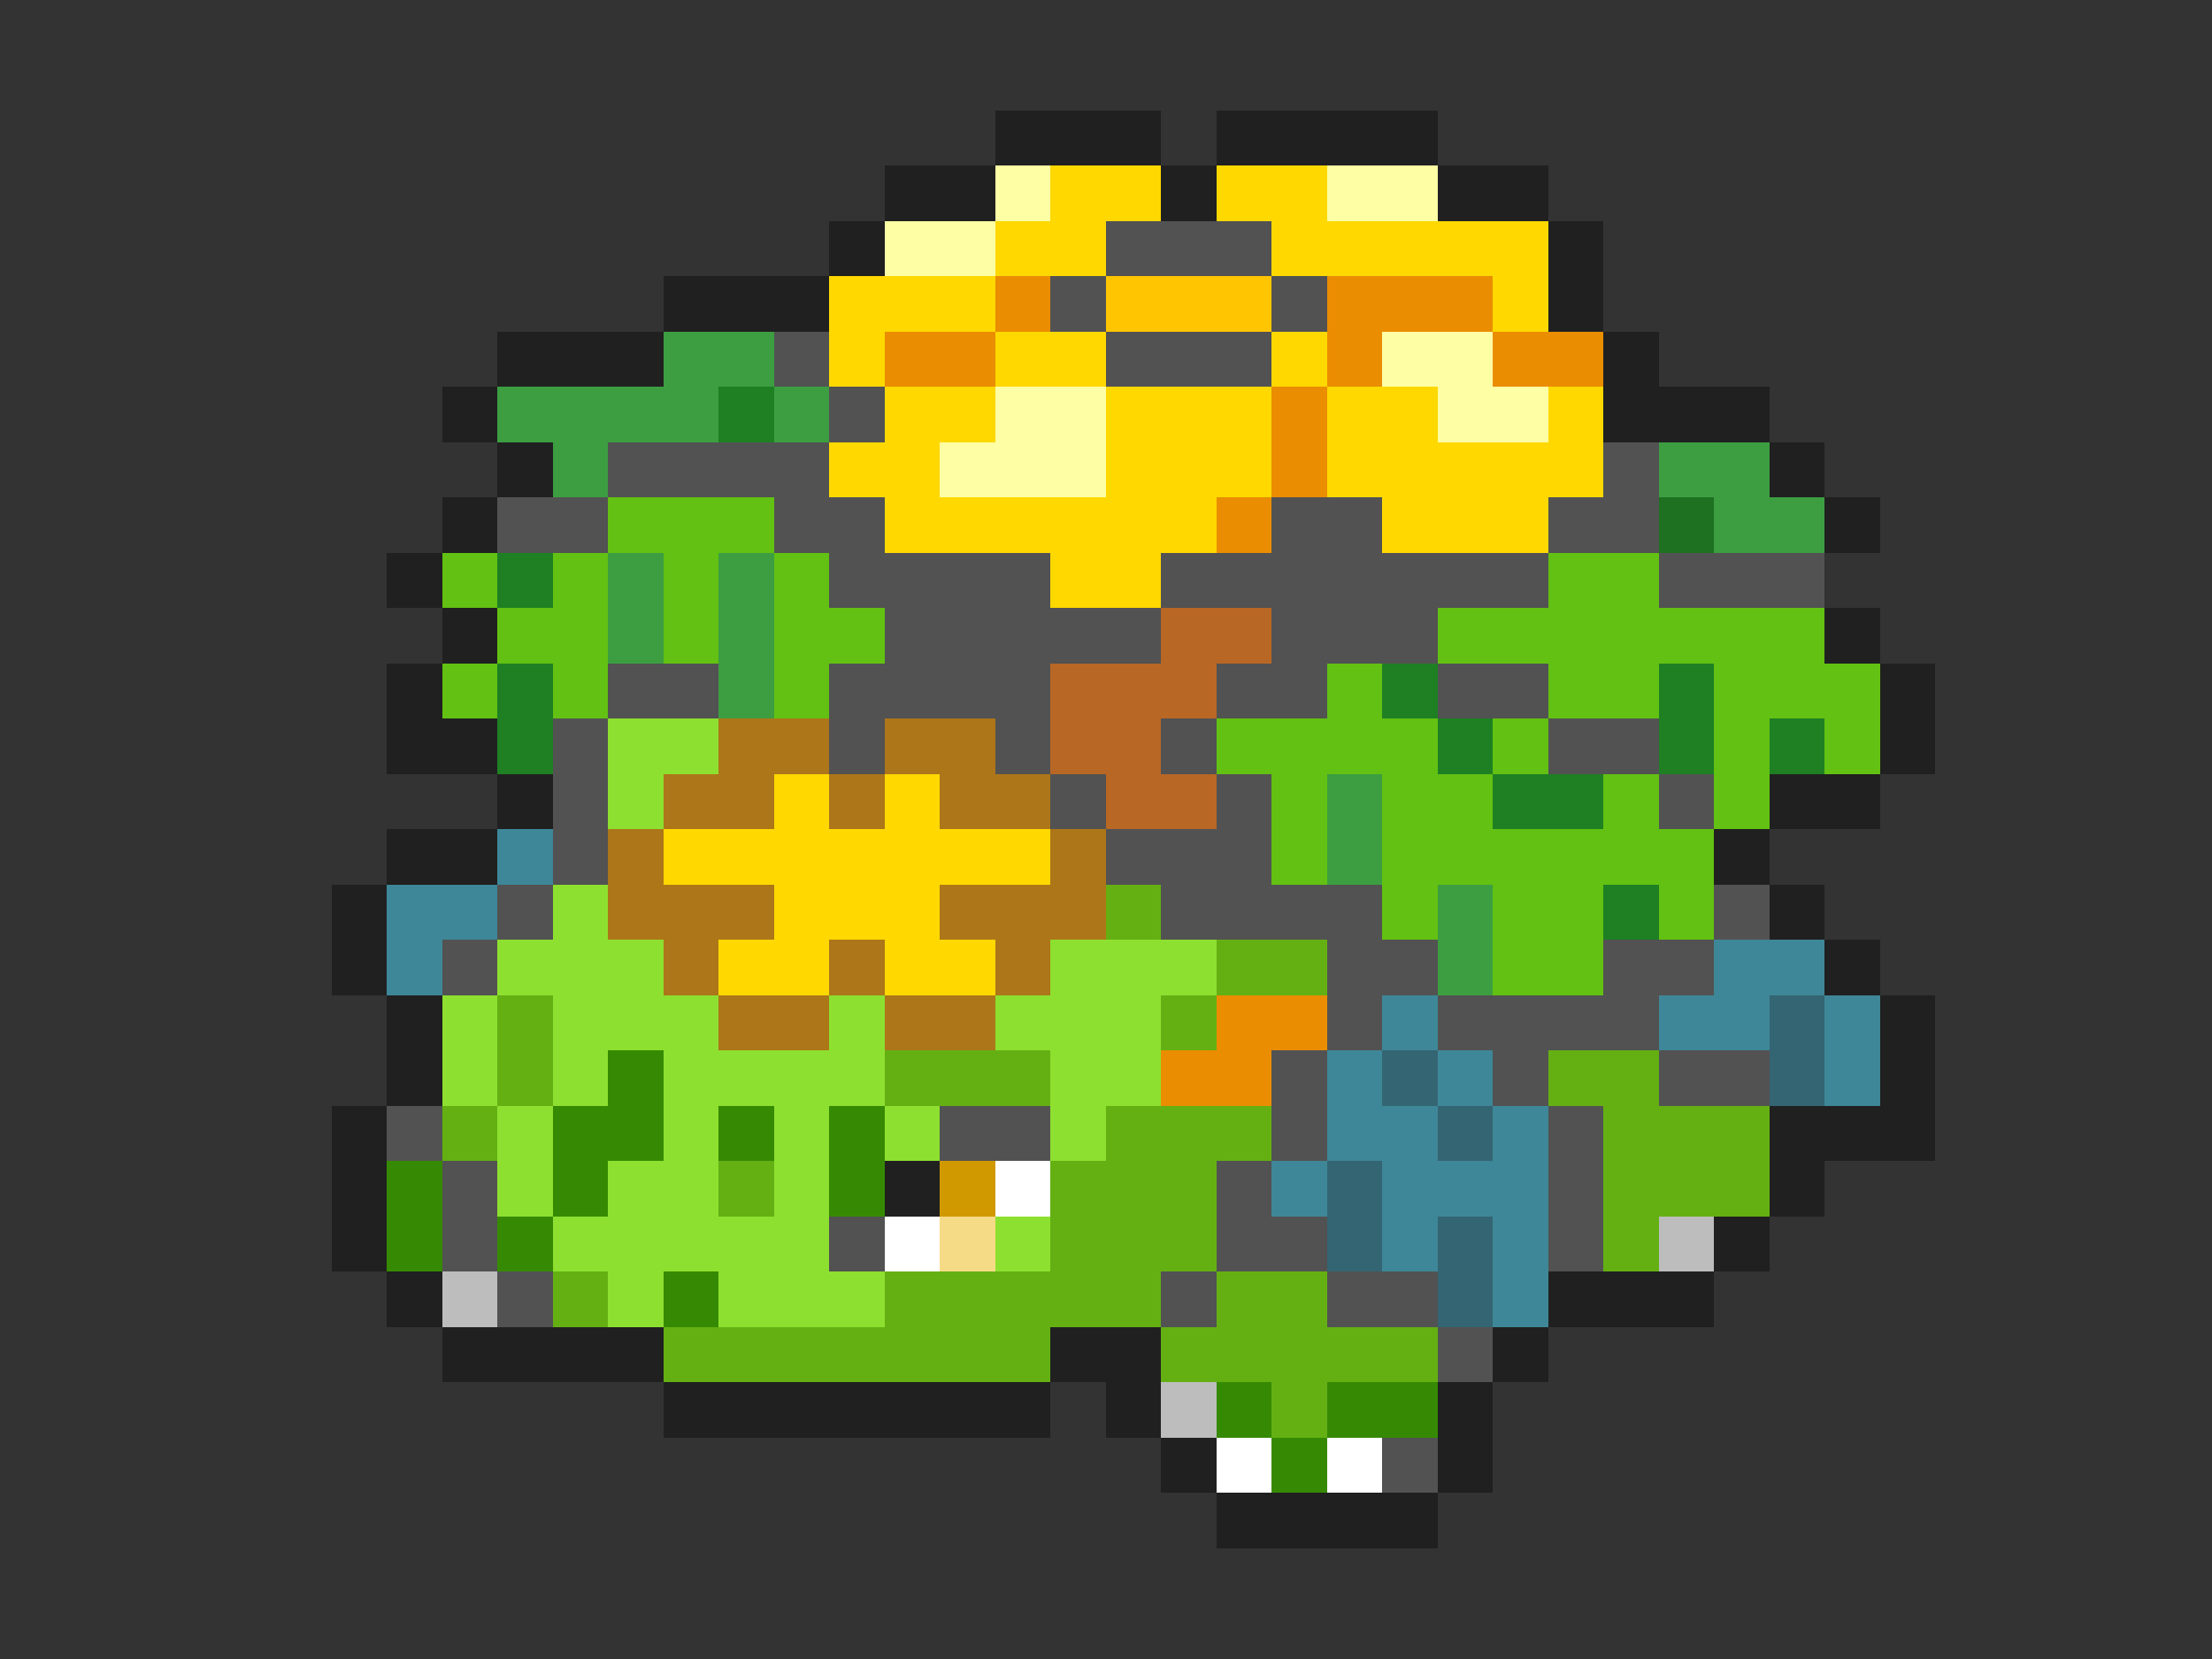 <svg xmlns="http://www.w3.org/2000/svg" viewBox="0 -0.5 40 30" shape-rendering="crispEdges">
<rect x="0" y="-0.5" width="40" height="30" fill="#333333" stroke="none"/>
<path stroke="#202020" d="M18 2h3M22 2h4M16 3h2M21 3h1M26 3h2M15 4h1M28 4h1M12 5h3M28 5h1M9 6h3M29 6h1M8 7h1M29 7h3M9 8h1M32 8h1M8 9h1M33 9h1M7 10h1M8 11h1M33 11h1M7 12h1M34 12h1M7 13h2M34 13h1M9 14h1M32 14h2M7 15h2M31 15h1M6 16h1M32 16h1M6 17h1M33 17h1M7 18h1M34 18h1M7 19h1M34 19h1M6 20h1M32 20h3M6 21h1M16 21h1M32 21h1M6 22h1M31 22h1M7 23h1M28 23h3M8 24h4M19 24h2M27 24h1M12 25h7M20 25h1M26 25h1M21 26h1M26 26h1M22 27h4" />
<path stroke="#feffa5" d="M18 3h1M24 3h2M16 4h2M25 6h2M18 7h2M26 7h2M17 8h3" />
<path stroke="#ffd800" d="M19 3h2M22 3h2M18 4h2M23 4h5M15 5h3M27 5h1M15 6h1M18 6h2M23 6h1M16 7h2M20 7h3M24 7h2M28 7h1M15 8h2M20 8h3M24 8h5M16 9h6M25 9h3M19 10h2M14 14h1M16 14h1M12 15h7M14 16h3M13 17h2M16 17h2" />
<path stroke="#525252" d="M20 4h3M19 5h1M23 5h1M14 6h1M20 6h3M15 7h1M11 8h4M29 8h1M9 9h2M14 9h2M23 9h2M28 9h2M15 10h4M21 10h7M30 10h3M16 11h5M23 11h3M11 12h2M15 12h4M22 12h2M26 12h2M10 13h1M15 13h1M18 13h1M21 13h1M28 13h2M10 14h1M19 14h1M22 14h1M30 14h1M10 15h1M20 15h3M9 16h1M21 16h4M31 16h1M8 17h1M24 17h2M29 17h2M24 18h1M26 18h4M23 19h1M27 19h1M30 19h2M7 20h1M17 20h2M23 20h1M28 20h1M8 21h1M22 21h1M28 21h1M8 22h1M15 22h1M22 22h2M28 22h1M9 23h1M21 23h1M24 23h2M26 24h1M25 26h1" />
<path stroke="#ea8d00" d="M18 5h1M24 5h3M16 6h2M24 6h1M27 6h2M23 7h1M23 8h1M22 9h1M22 18h2M21 19h2" />
<path stroke="#ffc500" d="M20 5h3" />
<path stroke="#3c9e41" d="M12 6h2M9 7h4M14 7h1M10 8h1M30 8h2M31 9h2M11 10h1M13 10h1M11 11h1M13 11h1M13 12h1M24 14h1M24 15h1M26 16h1M26 17h1" />
<path stroke="#1e8023" d="M13 7h1M9 10h1M9 12h1M25 12h1M30 12h1M9 13h1M26 13h1M30 13h1M32 13h1M27 14h2M29 16h1" />
<path stroke="#62c112" d="M11 9h3M8 10h1M10 10h1M12 10h1M14 10h1M28 10h2M9 11h2M12 11h1M14 11h2M26 11h7M8 12h1M10 12h1M14 12h1M24 12h1M28 12h2M31 12h3M22 13h4M27 13h1M31 13h1M33 13h1M23 14h1M25 14h2M29 14h1M31 14h1M23 15h1M25 15h6M25 16h1M27 16h2M30 16h1M27 17h2" />
<path stroke="#1d7121" d="M30 9h1" />
<path stroke="#b86725" d="M21 11h2M19 12h3M19 13h2M20 14h2" />
<path stroke="#8de02f" d="M11 13h2M11 14h1M10 16h1M9 17h3M19 17h3M8 18h1M10 18h3M15 18h1M18 18h3M8 19h1M10 19h1M12 19h4M19 19h2M9 20h1M12 20h1M14 20h1M16 20h1M19 20h1M9 21h1M11 21h2M14 21h1M10 22h5M18 22h1M11 23h1M13 23h3" />
<path stroke="#ad7619" d="M13 13h2M16 13h2M12 14h2M15 14h1M17 14h2M11 15h1M19 15h1M11 16h3M17 16h3M12 17h1M15 17h1M18 17h1M13 18h2M16 18h2" />
<path stroke="#3e8798" d="M9 15h1M7 16h2M7 17h1M31 17h2M25 18h1M30 18h2M33 18h1M24 19h1M26 19h1M33 19h1M24 20h2M27 20h1M23 21h1M25 21h3M25 22h1M27 22h1M27 23h1" />
<path stroke="#64b013" d="M20 16h1M22 17h2M9 18h1M21 18h1M9 19h1M16 19h3M28 19h2M8 20h1M20 20h3M29 20h3M13 21h1M19 21h3M29 21h3M19 22h3M29 22h1M10 23h1M16 23h5M22 23h2M12 24h7M21 24h5M23 25h1" />
<path stroke="#346573" d="M32 18h1M25 19h1M32 19h1M26 20h1M24 21h1M24 22h1M26 22h1M26 23h1" />
<path stroke="#368a03" d="M11 19h1M10 20h2M13 20h1M15 20h1M7 21h1M10 21h1M15 21h1M7 22h1M9 22h1M12 23h1M22 25h1M24 25h2M23 26h1" />
<path stroke="#d19900" d="M17 21h1" />
<path stroke="#ffffff" d="M18 21h1M16 22h1M22 26h1M24 26h1" />
<path stroke="#f6db87" d="M17 22h1" />
<path stroke="#bdbdbd" d="M30 22h1M8 23h1M21 25h1" />
</svg>